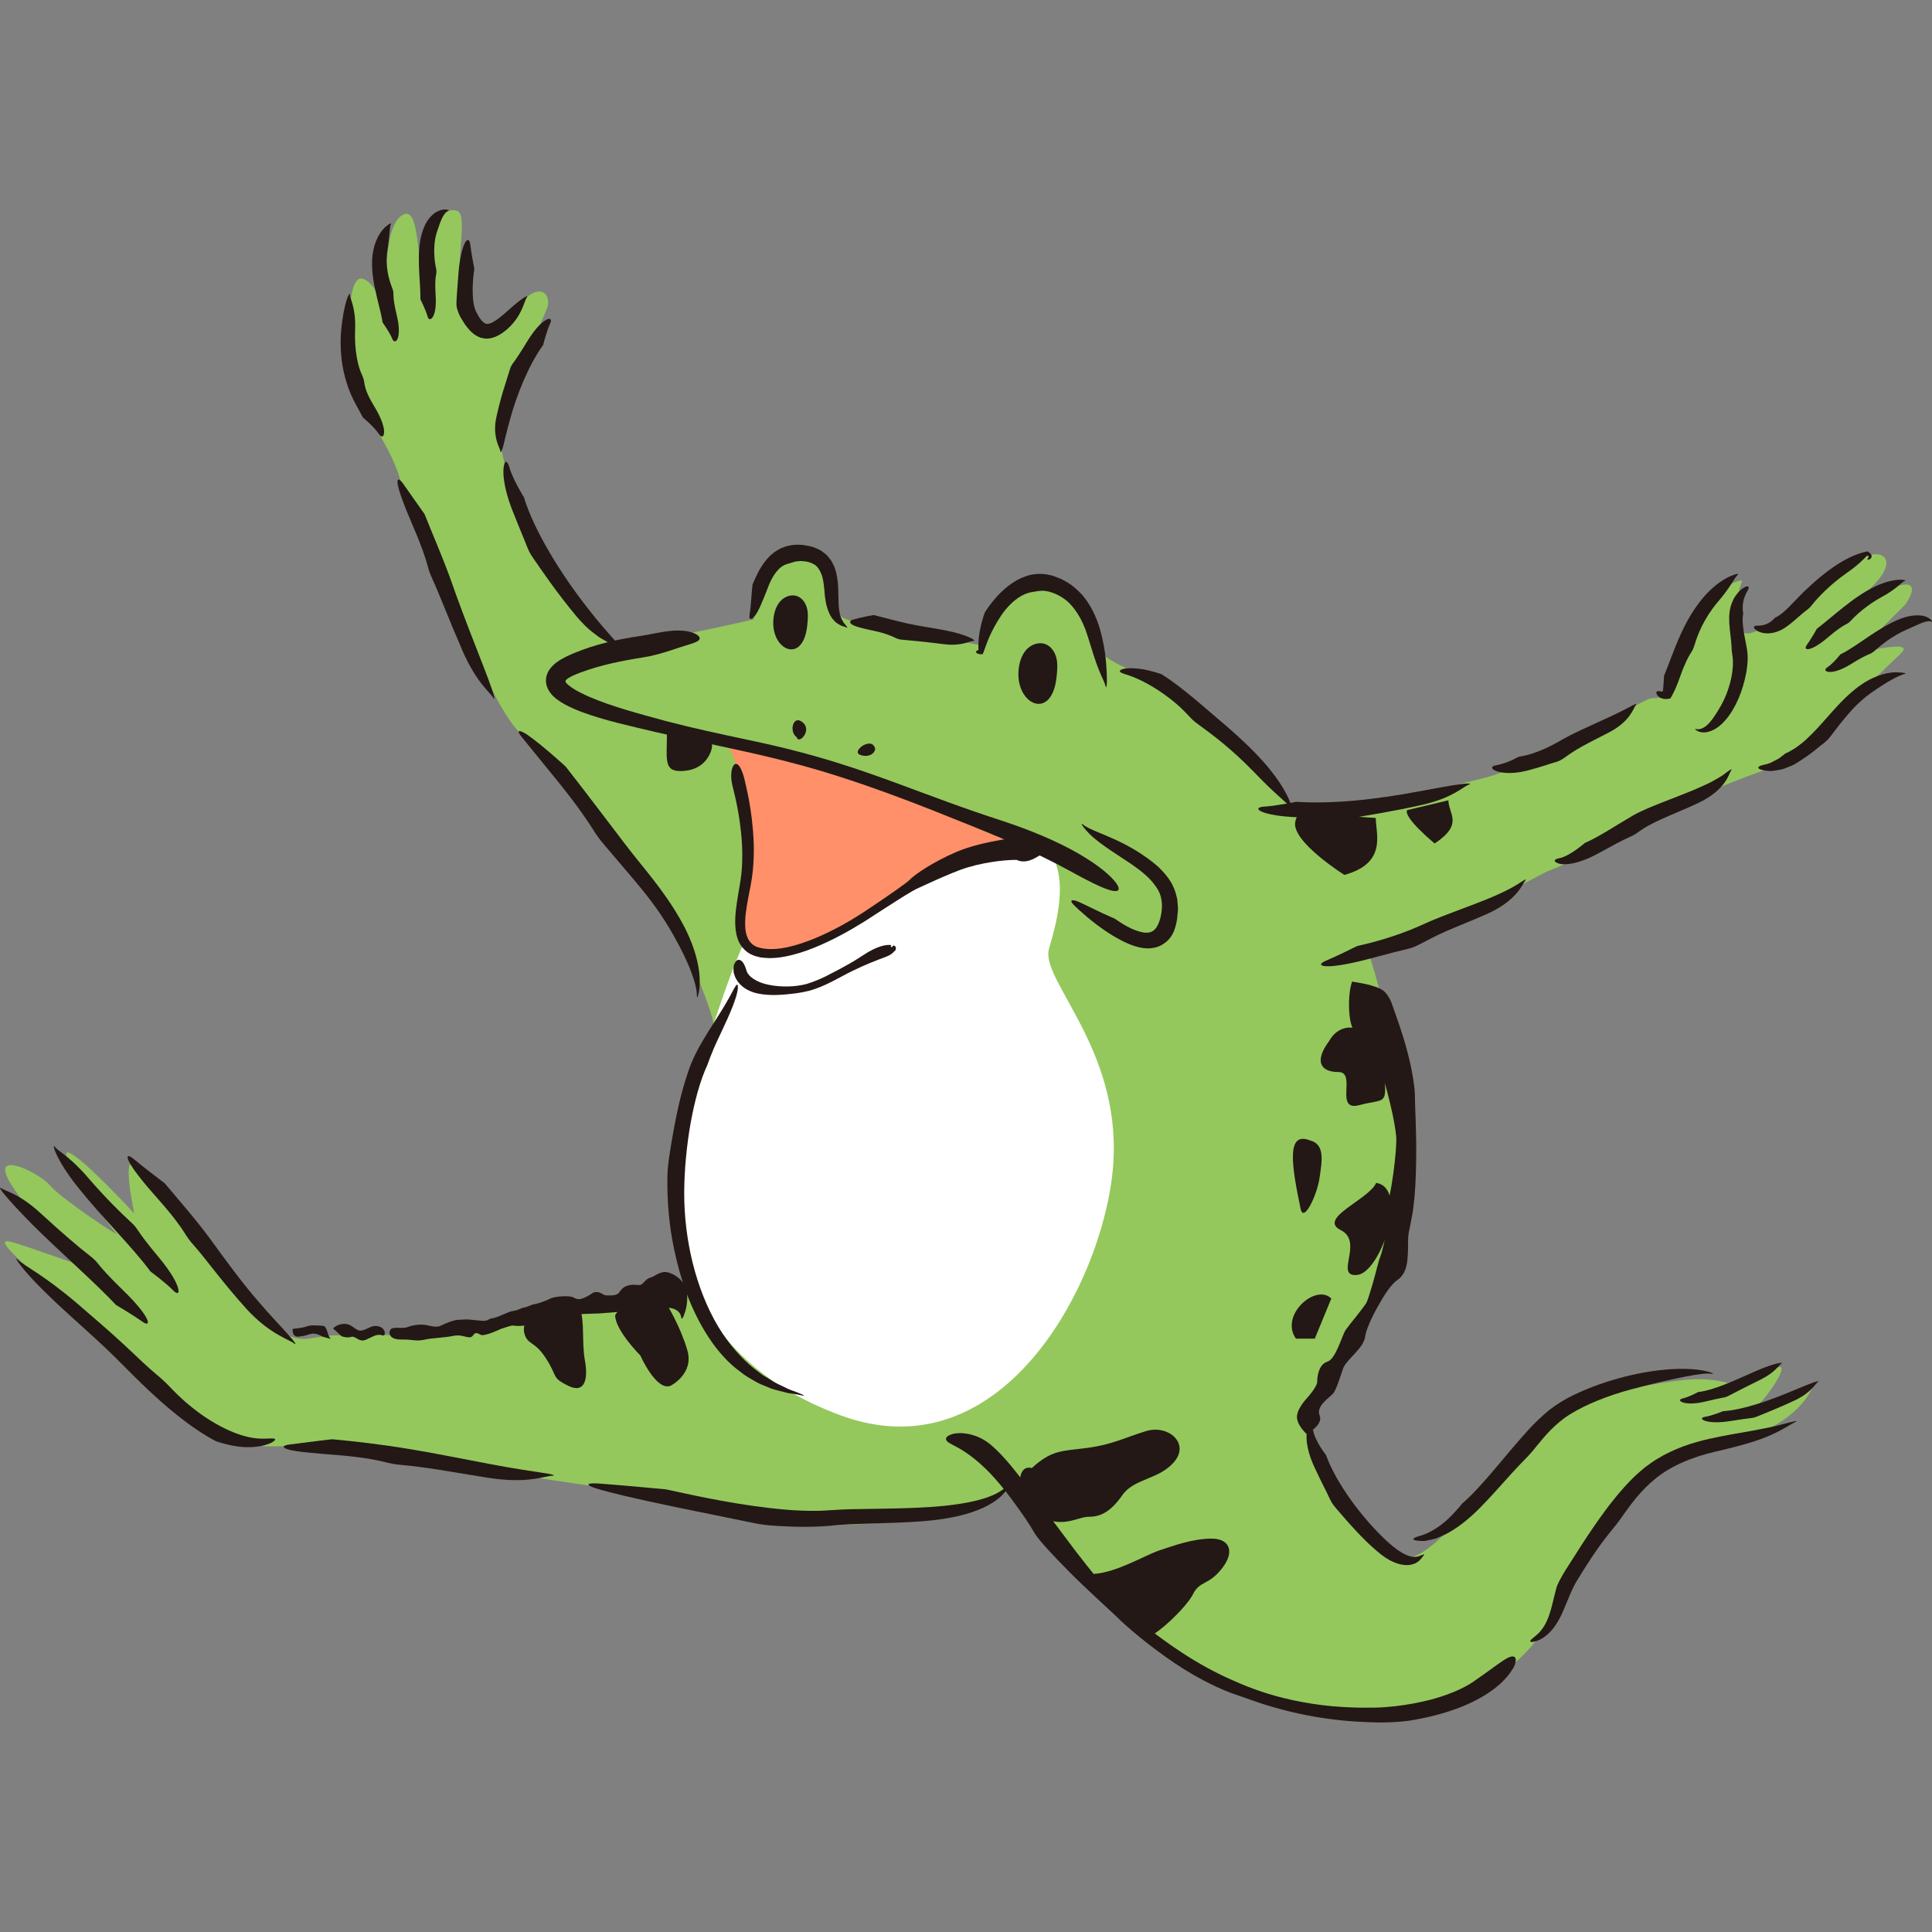 <?xml version="1.0" encoding="iso-8859-1"?>
<!-- Generator: Adobe Illustrator 22.1.0, SVG Export Plug-In . SVG Version: 6.00 Build 0)  -->
<svg version="1.1" id="_x33_" xmlns="http://www.w3.org/2000/svg" xmlns:xlink="http://www.w3.org/1999/xlink" x="0px" y="0px"
	 viewBox="0 0 512 512" style="enable-background:new 0 0 512 512;" xml:space="preserve">
<rect x="0" y="0" width="512" height="512" fill="#808080" stroke="none"/>
<g>
	<path style="fill:#94C85C;" d="M189.207,272.392c0-5.068-10.597-27.643-12.44-31.79c-1.843-4.146-33.172-40.544-38.701-46.072
		c-5.529-5.529-9.675-16.586-12.439-21.193c-2.764-4.607-16.586-36.397-19.811-46.994c-3.225-10.597-11.057-17.047-12.44-29.025
		C91.995,85.339,92.455,73.82,95.68,73.82c3.225,0,6.911,8.754,6.911,8.754s-1.843-21.193,3.686-25.34s3.686,14.743,6.911,17.968
		c0.921-17.047,4.607-20.272,7.832-19.35c3.225,0.921-0.461,11.979,1.382,22.115s6.45,14.743,13.361,5.068
		c6.911-9.675,10.597-5.068,9.214-1.382c-1.382,3.686-9.675,21.193-11.518,29.486c-1.843,8.293,0.461,10.597,1.843,18.429
		c1.382,7.832,18.429,39.161,28.104,41.465c12.9-1.382,36.397-6.911,36.397-6.911s0-14.282,8.754-17.047
		c8.754-2.764,11.979,2.764,11.979,8.293c0,5.529,0.461,8.293,5.529,9.215c5.068,0.921,34.094,6.45,34.094,6.45
		s1.843-14.282,14.282-15.665c12.44-1.382,16.586,12.9,17.047,16.586c0.461,3.686,16.586,8.754,16.586,8.754
		s28.565,28.565,33.172,31.79c0,0,1.034,2.319,9.726,1.699s36.63-6.208,44.701-8.692c8.071-2.483,36.63-18.004,40.355-19.867
		c3.725-1.863,3.725,1.862,8.071-6.208c4.346-8.071,3.104-20.488,14.9-24.834c4.967-1.862,1.242-0.621,1.242,6.829
		c0,7.45,2.483,7.45,6.829,4.967c4.346-2.483,17.384-14.279,24.834-18.004c7.45-3.725,10.554,0,5.587,5.588
		s-12.417,13.038-12.417,13.038s11.175-9.933,18.004-11.796c6.829-1.863,1.863,4.967,1.863,4.967l-13.038,13.038
		c0,0,16.345-4.225,11.796,0c0,0-11.175,10.554-16.763,16.763c-5.588,6.208-16.581,13.663-19.867,14.279
		c0,0-24.213,8.692-33.525,14.9c-9.313,6.208-23.592,11.796-23.592,11.796l-14.279,7.45l-32.904,14.279
		c0,0,11.175,34.767,11.175,59.601c0,24.834-8.692,32.284-11.796,37.871c-3.104,5.588-8.692,13.038-12.417,19.246
		c-3.725,6.208-2.483,11.796-2.483,11.796s8.692,21.729,16.142,27.938s11.796,4.346,18.004-1.242
		c6.208-5.588,27.938-30.421,35.388-34.767c7.45-4.346,23.592-6.829,29.8-7.45c6.208-0.621,10.554,0.621,10.554,0.621
		s4.967,1.862,12.417-3.104s-3.104,10.554-7.45,12.417c14.9-6.208,19.246-9.934,18.004-7.45s-5.588,9.313-18.004,13.038
		c-12.417,3.725-23.592,4.346-29.8,12.417c-6.208,8.071-20.488,34.146-24.213,39.734c-3.725,5.588-11.175,11.796-20.488,16.763
		c-9.313,4.967-39.734,8.692-67.051-4.967c-27.317-13.658-42.217-37.871-46.563-42.838s-6.208-8.071-6.208-8.071
		s-4.346,6.208-19.867,8.071c-15.521,1.862-36.63,2.483-42.217,1.242c-5.588-1.242-29.179-6.208-34.767-7.45
		c-5.588-1.242-32.904-4.967-36.009-5.587c-3.104-0.621-45.942-7.45-54.013-7.45c-8.071,0-16.763,1.862-26.696-4.967
		c-9.933-6.829-24.834-23.592-36.009-32.905C7.026,335.881-2.286,327.81,2.681,329.052c4.967,1.242,21.109,7.45,19.246,6.208
		c-1.862-1.242-16.142-15.521-19.867-22.971s8.692-1.242,11.175,1.863c2.483,3.104,19.867,14.9,17.383,12.417
		s-16.142-22.35-12.417-21.109c3.725,1.242,17.383,16.142,17.383,16.142s-3.725-17.384,0.621-12.417s31.663,40.975,38.492,44.08
		c6.829,3.104,7.45,0.621,14.9,0.621c7.45,0,26.696,0,34.146-1.242c7.45-1.242,28.559-4.967,34.146-6.829
		c5.587-1.863,24.213-4.967,24.213-4.967s-4.967-19.867-1.863-36.63C183.345,287.456,189.207,272.392,189.207,272.392z"/>
	<path style="fill:#FFFFFF;" d="M276.376,223.732c7.322,6.508,4.068,19.525,1.627,27.66c-2.441,8.135,18.711,26.033,17.084,56.134
		c-1.627,30.101-28.474,83.794-72.405,67.524c-43.931-16.271-50.439-54.507-37.423-91.93c8.135-25.22,9.762-28.474,13.017-35.796
		c3.254-7.322,8.135-24.406,8.135-24.406l2.441-10.576L276.376,223.732z"/>
	<path style="fill:#FF9069;" d="M192.729,197.857c3.487,2.713,6.2,24.025,5.425,32.162c-0.775,8.137-5.037,18.212,1.938,21.312
		c6.975,3.1,13.562,0.388,20.925-3.487c7.362-3.875,23.637-15.887,27.512-17.05c3.875-1.162,23.637-5.813,23.637-5.813
		s-44.562-18.6-50.762-21.312C215.204,200.957,191.954,195.144,192.729,197.857z"/>
	<g>
		<path style="fill:#231815;" d="M261.016,162.255c1.502-2.312,3.389-4.72,5.967-6.809c1.316-1.008,2.775-1.987,4.529-2.6
			c1.698-0.698,3.733-0.917,5.7-0.658l1.472,0.3c0.469,0.123,0.867,0.309,1.304,0.464c0.426,0.166,0.86,0.318,1.281,0.506
			l1.217,0.67c1.638,0.89,3.03,2.16,4.279,3.487c2.383,2.774,3.789,5.984,4.704,8.988c1.719,6.069,1.735,10.278,1.865,12.76
			c0.067,2.482-0.142,3.306-0.349,2.436c-0.205-0.867-0.9-2.091-1.746-4.21c-0.876-2.105-1.797-5.121-3.076-9.261
			c-1.29-4.138-3.35-7.437-5.742-9.342c-2.379-1.829-5.082-2.556-6.512-2.416c-0.391,0.058-0.702,0.058-0.978,0.09
			c-0.278,0.073-0.515,0.115-0.747,0.143c-0.465,0.011-0.892,0.164-1.546,0.287c-0.64,0.191-1.511,0.49-2.74,1.293
			c-1.199,0.833-2.797,2.163-4.461,4.56c-3.193,4.741-4.095,8.109-4.716,9.685l-0.292,0.739l-0.274,0.009
			c-1.235,0.044-1.581-0.511-1.505-0.706c0.073-0.249,0.527-0.32,1.086-0.617l-0.403,0.536l-0.011-0.244
			c-0.156-1.896,0.117-4.456,0.621-6.494c0.218-1.035,0.527-1.912,0.704-2.574C260.876,162.641,261.016,162.255,261.016,162.255z"/>
		<path style="fill:#231815;" d="M199.433,154.882c0.858-1.946,1.778-4.184,3.517-6.352c0.479-0.517,0.884-1.088,1.488-1.55
			l0.862-0.723l0.998-0.601c0.651-0.444,1.438-0.634,2.183-0.918c0.761-0.189,1.557-0.306,2.333-0.377
			c0.759,0.027,1.548-0.019,2.296,0.105c0.746,0.143,1.495,0.264,2.245,0.46c0.759,0.327,1.541,0.578,2.259,1.034
			c0.685,0.532,1.459,0.983,1.955,1.709c0.271,0.338,0.545,0.68,0.791,1.029l0.547,1.098c0.405,0.744,0.508,1.453,0.74,2.177
			c0.31,1.41,0.428,2.728,0.485,3.947c0.097,2.427,0.048,4.29,0.237,5.7c0.136,0.658,0.195,1.318,0.41,1.772
			c0.133,0.536,0.379,0.911,0.593,1.267c0.175,0.398,0.441,0.633,0.633,0.86c0.193,0.226,0.338,0.419,0.426,0.561
			c0.18,0.288,0.126,0.372-0.177,0.2c-0.294-0.175-0.725-0.274-1.307-0.464c-0.478-0.306-1.281-0.584-1.904-1.353
			c-1.431-1.415-2.346-4.276-2.545-7.752c-0.161-1.734-0.327-3.354-0.83-4.598c-0.517-1.224-1.132-2.186-2.064-2.618
			c-0.863-0.513-1.861-0.712-2.804-0.768c-0.458-0.085-0.883-0.031-1.27,0.009c-0.389,0.028-0.747,0.051-1.031,0.18
			c-0.295,0.096-0.532,0.158-0.743,0.196c-0.191,0.087-0.354,0.153-0.518,0.197c-0.161,0.048-0.327,0.069-0.504,0.106
			c-0.17,0.065-0.354,0.136-0.571,0.22c-0.232,0.066-0.488,0.18-0.775,0.397c-0.304,0.179-0.653,0.426-1.024,0.831
			c-0.766,0.757-1.707,2.026-2.593,4.188c-1.698,4.354-2.841,7.246-3.885,8.35c-0.991,1.13-1.472,0.649-1.212-0.72
			c0.241-1.394,0.366-3.315,0.494-4.918C199.282,156.166,199.433,154.882,199.433,154.882z"/>
		<path style="fill:#231815;" d="M231.548,162.993c2.797,0.695,6.009,1.587,9.208,2.296c3.181,0.678,6.574,1.141,9.637,1.741
			c6.14,1.166,8.595,2.866,7.637,2.825c-0.945-0.085-2.988,1.454-7.79,0.872c-4.787-0.6-8.659-0.994-11.008-1.182
			c-1.161-0.087-1.444-0.274-2.252-0.653c-0.801-0.355-2.135-1.012-5.264-1.696c-3.11-0.647-4.854-1.092-5.776-1.599
			c-0.909-0.499-0.874-1.116,0.117-1.392c0.975-0.26,2.33-0.616,3.467-0.842C230.664,163.154,231.548,162.993,231.548,162.993z"/>
		<path style="fill:#231815;" d="M172.259,173.881c4.15-0.918,6.996-2.091,9.123-2.699c2.105-0.665,3.572-1.042,3.957-1.707
			c0.373-0.596-0.419-1.635-3.195-2.188c-1.371-0.251-3.225-0.279-5.371,0.014c-2.156,0.272-4.562,0.86-7.208,1.261
			c-5.946,0.872-11.854,2.181-17.531,4.555c-1.376,0.589-2.926,1.254-4.5,2.395c-0.692,0.483-1.944,1.631-2.439,2.873
			c-0.563,1.253-0.543,2.707,0.011,3.957c0.271,0.633,0.653,1.21,1.116,1.737c0.444,0.509,0.773,0.755,1.169,1.102
			c0.75,0.575,1.5,1.058,2.25,1.465c1.502,0.824,3.013,1.461,4.548,2.043c6.13,2.282,12.71,3.674,19.811,5.372
			c7.157,1.677,14.98,3.209,23.648,5.153c8.68,1.921,17.274,4.136,25.531,6.837c8.265,2.659,16.207,5.638,23.69,8.576
			c7.469,2.965,14.553,5.783,20.846,8.51c6.299,2.74,11.834,5.449,16.389,7.982c4.451,2.462,7.789,4.108,9.899,4.737
			c2.093,0.647,2.982,0.233,2.174-1.235c-0.8-1.466-3.324-4.03-8.224-7.118c-4.886-3.094-12.174-6.618-22.148-9.91
			c-10.67-3.451-18.358-6.418-27.943-9.961c-9.552-3.465-21.091-7.709-39.515-11.525c-7.327-1.571-14.689-3.131-21.827-5.005
			c-7.129-1.964-14.247-3.787-20.464-6.487c-1.539-0.676-3.03-1.408-4.297-2.234c-0.594-0.412-1.229-0.86-1.576-1.261
			c-0.283-0.288-0.285-0.37-0.315-0.594c0.005-0.193,0.126-0.363,0.269-0.469l0.579-0.409l0.856-0.474
			c1.219-0.58,2.735-1.141,4.143-1.613c2.857-0.955,5.7-1.658,8.454-2.224c1.376-0.283,2.733-0.531,4.06-0.757
			c0.667-0.11,1.323-0.218,1.971-0.324C170.871,174.146,171.6,174.021,172.259,173.881z"/>
		<path style="fill:#231815;" d="M280.984,224.038c-2.883,0.929-4.421,2.059-5.726,2.822c-1.258,0.754-2.204,1.169-3.041,1.332
			c-0.812,0.143-1.516,0.11-2.001-0.039c-0.499-0.106-0.794-0.276-0.794-0.276s-1.208-0.025-3.175,0.147
			c-1.962,0.161-4.684,0.552-7.553,1.233c-1.436,0.359-2.86,0.762-4.262,1.29c-1.45,0.547-2.88,1.132-4.23,1.712
			c-2.703,1.157-5.086,2.319-6.736,3.03c-1.707,0.674-7.079,4.198-14.477,8.976c-3.748,2.331-8.113,4.79-13.03,6.812
			c-2.462,0.996-5.072,1.873-7.842,2.404c-1.38,0.281-2.811,0.421-4.27,0.43c-0.74-0.055-1.479-0.074-2.224-0.172
			c-0.745-0.223-1.518-0.288-2.236-0.669c-1.514-0.58-2.74-1.887-3.501-3.299c-0.681-1.459-0.952-2.981-1.023-4.426
			c-0.149-2.91,0.333-5.602,0.741-8.167c0.435-2.581,0.888-4.948,1.005-7.242c0.147-2.314,0.124-4.525,0.007-6.586
			c-0.543-8.254-2.291-14.012-2.519-15.217c-1.198-4.764,1.221-9.029,3.126-1.916c0.377,1.783,2.194,8.238,2.523,17.329
			c0.06,2.268,0.004,4.693-0.246,7.214c-0.237,2.585-0.837,5.132-1.304,7.686c-0.464,2.549-0.877,5.18-0.672,7.651
			c0.209,2.473,1.353,4.474,3.69,5.031c2.271,0.63,4.981,0.428,7.502-0.122c2.546-0.557,5.015-1.415,7.354-2.386
			c4.679-1.96,8.859-4.346,12.355-6.593c6.984-4.617,11.866-8.07,12.581-8.799c1.375-1.532,6.579-4.946,12.461-7.467
			c6.094-2.51,12.404-3.211,14.509-3.641c2.071-0.439,5.165-0.642,7.937-0.111c1.385,0.271,2.669,0.722,3.591,1.164
			C280.436,223.686,280.984,224.038,280.984,224.038z"/>
		<path style="fill:#231815;" d="M307.863,178.694c4.339,2.745,8.91,6.653,13.446,10.559c4.628,3.904,9.413,8.061,13.287,12.383
			c4.946,5.489,7.033,9.88,7.511,11.611l0.023,0.067l0.034,0.062l0.087,0.152l0.009,0.019c-0.012,0.002,0.025-0.027,0.055,0.26
			c0.019,0.122-0.085,0.467-0.359,0.596c-0.255,0.117-0.395,0.065-0.467,0.055c-0.168-0.053-0.081-0.03-0.112-0.039l-0.064-0.037
			c-0.175-0.138-0.129-0.138-0.182-0.196l-0.14-0.225l-0.071-0.145l0.041-0.205l0.002-0.007l0.191,0.099l0.219,0.147l0.149,0.097
			l0.049,0.027c0.037-0.005-0.08,0.014,0.136,0.007c0.175-0.092,0.108-0.232,0.108-0.232l-0.005-0.011l-0.018-0.027l-0.049-0.058
			l-0.074-0.067c-1.214-1.343-4.138-3.519-9.338-8.986c-5.857-6.071-11.332-10.14-14.574-12.477
			c-1.643-1.178-1.987-1.626-3.051-2.76c-1.084-1.076-2.768-3.074-7.523-6.285c-4.792-3.152-7.789-4.024-9.307-4.514
			c-1.53-0.46-1.518-1.076,0.334-1.405c1.813-0.214,4.302,0.042,6.246,0.534C306.415,178.155,307.863,178.694,307.863,178.694z"/>
		<path style="fill:#231815;" d="M343.554,212.487c4.555,0.302,10.062,0.188,15.703-0.345c5.647-0.524,11.419-1.41,16.63-2.392
			c5.215-0.966,8.909-1.651,11.15-1.948c2.238-0.302,3.029-0.149,2.263,0.122c-1.528,0.483-4.007,3.388-12.075,5.296
			c-8.038,1.822-14.573,2.799-18.392,3.471c-1.914,0.318-2.473,0.242-3.991,0.165c-1.516-0.117-3.993-0.172-9.736-0.248
			c-5.747-0.092-9.123-0.831-10.649-1.468c-1.528-0.647-1.215-1.245,0.418-1.36C338.146,213.582,343.554,212.487,343.554,212.487z"
			/>
		<path style="fill:#231815;" d="M402.436,200.55c3.207-0.433,6.926-1.925,10.536-3.964c3.816-2.24,8.012-4.026,11.532-5.659
			c3.57-1.613,5.921-2.795,7.361-3.579c1.419-0.785,2.056-0.98,1.666-0.511c-0.391,0.449-0.663,1.42-1.617,2.737
			c-0.934,1.313-2.57,2.963-5.333,4.426c-2.758,1.456-5.238,2.659-7.265,3.789c-2.063,1.12-3.485,2.148-4.753,3.046
			c-1.224,0.853-1.661,0.948-2.786,1.286c-1.146,0.292-2.912,1.022-7.253,2.151c-4.398,1.051-7.171,0.469-8.335-0.078
			c-1.187-0.575-0.927-1.187,0.258-1.378c1.198-0.205,2.747-0.709,3.938-1.236C401.578,201.049,402.436,200.55,402.436,200.55z"/>
		<path style="fill:#231815;" d="M440.982,179.11c1.265-3.053,2.549-6.851,4.281-10.701c1.688-3.855,3.982-7.721,6.708-10.725
			c2.74-3.004,5.279-4.43,6.814-5.089c1.564-0.646,2.172-0.605,1.721-0.249c-0.89,0.775-1.849,3.253-5.457,7.401
			c-3.57,4.293-5.206,8.569-5.944,11.068c-0.38,1.252-0.589,1.569-1.15,2.443c-0.534,0.888-1.396,2.356-2.728,6.108
			c-0.75,2.137-1.451,3.754-2.084,4.89l-0.455,0.817l-0.453,0.097c-1.116,0.242-2.211-0.111-2.659-0.538
			c-0.476-0.412-0.589-0.755-0.623-0.994c-0.058-0.51,0.463-0.568,1.148-0.414c0.601,0.126,1.148-0.239,1.304-0.536l-0.752,0.757
			C440.932,181.005,440.982,179.11,440.982,179.11z"/>
		<path style="fill:#231815;" d="M461.971,162.584c-0.292,1.467-0.127,3.273,0.212,5.256c0.193,1.021,0.389,2.07,0.591,3.136
			c0.097,0.578,0.205,1.046,0.288,1.741c0.089,0.679,0.094,1.313,0.09,1.949c-0.073,2.507-0.556,4.868-1.233,7.143
			c-0.685,2.27-1.59,4.435-2.754,6.379c-1.159,1.941-2.487,3.46-3.876,4.484c-1.376,1.033-2.878,1.481-3.968,1.424
			c-1.111-0.058-1.7-0.485-1.939-0.685c-0.242-0.214-0.175-0.288,0.14-0.205c0.625,0.188,1.766-0.044,2.848-1.028
			c1.098-0.973,2.241-2.623,3.724-5.213c2.897-5.284,3.421-10.479,3.06-12.951c-0.101-0.644-0.152-0.909-0.2-1.327
			c-0.05-0.417-0.044-0.792-0.078-1.367c-0.027-0.57-0.087-1.32-0.228-2.505c-0.115-1.191-0.417-2.798-0.398-5.249
			c0.037-2.477,0.847-4.468,1.719-5.707c0.883-1.254,1.727-1.905,2.33-2.213c1.201-0.621,1.417-0.035,0.77,0.989
			c-0.646,1.053-1.159,2.602-1.221,3.824C461.75,161.682,461.971,162.584,461.971,162.584z"/>
		<path style="fill:#231815;" d="M359.654,250.707c4.684-1.028,10.209-2.615,15.578-4.9c1.376-0.607,2.765-1.217,4.155-1.829
			c1.436-0.607,2.864-1.159,4.276-1.7c2.783-1.058,5.525-2.098,8.137-3.09c5.146-1.978,8.468-3.644,10.354-4.842
			c1.857-1.206,2.574-1.64,2.061-0.96c-0.529,0.632-1.003,1.912-2.507,3.557c-1.47,1.649-3.947,3.653-7.913,5.39
			c-3.954,1.746-7.545,3.113-10.504,4.424c-1.482,0.646-2.806,1.27-3.939,1.868c-1.206,0.628-2.27,1.18-3.172,1.65
			c-1.827,0.93-2.418,1.024-3.971,1.399c-1.557,0.354-4.086,1.008-9.86,2.553c-11.502,2.991-14.161,1.757-11.033,0.405
			C354.483,253.308,359.654,250.707,359.654,250.707z"/>
		<path style="fill:#231815;" d="M419.981,223.398c3.876-1.658,8.065-4.568,12.967-7.393c2.57-1.408,5.19-2.413,7.715-3.418
			c2.53-0.991,4.985-1.921,7.258-2.857c2.277-0.931,4.136-1.776,5.639-2.537c1.449-0.801,2.625-1.454,3.397-2.056
			c1.573-1.176,2.222-1.626,1.822-0.969c-0.414,0.612-0.683,1.827-1.918,3.442c-1.201,1.613-3.366,3.591-6.926,5.249
			c-3.55,1.654-6.777,2.929-9.43,4.138c-2.673,1.203-4.704,2.301-6.043,3.303c-1.397,1.019-1.88,1.196-3.156,1.776
			c-1.297,0.559-3.288,1.654-8.1,4.267c-4.831,2.606-8.537,3.051-10.181,2.484c-1.626-0.577-1.111-1.164,0.232-1.392
			c1.415-0.306,3.147-1.314,4.456-2.263C419.031,224.235,419.981,223.398,419.981,223.398z"/>
		<path style="fill:#231815;" d="M470.389,163.702c2.372-1.037,4.663-3.95,7.564-6.811c2.852-2.722,5.949-5.405,9.124-7.417
			c3.129-1.988,5.654-2.87,7.196-3.219l0.658-0.149l0.124,0.099c0.225,0.179,0.377,0.168,0.794,0.694
			c0.12,0.181,0.202,0.502,0.118,0.755c-0.062,0.208-0.173,0.333-0.223,0.377l-0.26,0.174c-0.225,0.09-0.306,0.075-0.396,0.106
			c-0.159,0.066-0.274,0.104-0.212-0.111c0.042-0.12,0.129-0.266,0.267-0.483c0.073-0.083,0.154-0.322-0.018-0.373
			c-0.129-0.055-0.29-0.064-0.46-0.08l0.127-0.008c-0.955,0.995-2.517,2.595-5.533,4.691c-4.378,3.082-7.392,6.302-8.944,8.219
			c-0.748,0.966-1.058,1.164-1.85,1.773c-0.4,0.31-0.914,0.727-1.696,1.419c-0.805,0.678-1.817,1.675-3.575,2.894
			c-1.764,1.238-3.694,1.665-5.072,1.59c-0.702-0.039-1.275-0.157-1.73-0.341c-0.464-0.142-0.798-0.352-1.04-0.543
			c-0.969-0.746-0.54-1.205,0.481-1.148c1.054,0.041,2.376-0.336,3.211-0.92c0.428-0.288,0.762-0.573,0.989-0.816
			C470.264,163.865,470.389,163.702,470.389,163.702z"/>
		<path style="fill:#231815;" d="M481.513,166.603c4.162-3.145,9.574-8.41,15.36-11.157c2.864-1.38,5.15-1.76,6.492-1.815
			c1.362-0.037,1.817,0.193,1.385,0.341c-0.886,0.333-2.142,2.146-6.037,4.207c-3.918,2.155-6.616,4.612-8.063,6.149
			c-1.419,1.596-1.215,0.359-6.066,4.442c-4.787,4.154-6.887,3.688-5.777,2.174C479.91,169.446,481.513,166.603,481.513,166.603z"/>
		<path style="fill:#231815;" d="M487.72,173.424c4.502-2.186,9.935-7.132,15.953-9.452c2.991-1.162,5.701-1.102,7.102-0.38
			c0.704,0.352,1.04,0.747,1.164,0.969c0.124,0.216,0.053,0.281-0.157,0.182c-0.425-0.23-1.245-0.117-2.257,0.26
			c-1.028,0.371-2.303,1.024-4.272,1.859c-3.952,1.758-6.756,4.111-8.325,5.496c-1.585,1.424-1.155,0.348-6.563,3.727
			c-2.737,1.681-4.801,2.126-5.827,1.964c-1.028-0.164-0.992-0.755-0.264-1.212C485.778,175.873,487.72,173.424,487.72,173.424z"/>
		<path style="fill:#231815;" d="M473.16,199.664c0.819-0.281,1.582-0.847,2.424-1.302c0.821-0.515,1.601-1.198,2.438-1.824
			c1.589-1.424,3.182-3.039,4.755-4.82c3.166-3.503,6.405-7.511,10.432-10.251c4.016-2.765,7.628-3.386,9.588-3.294
			c2.003,0.057,2.56,0.329,1.895,0.448c-1.341,0.382-3.968,1.553-9.17,5.234c-2.613,1.921-4.665,4.101-6.312,6.073
			c-1.652,1.965-2.965,3.69-3.931,4.987c-0.977,1.293-1.392,1.562-2.374,2.376c-1.093,0.725-2.512,2.294-6.851,4.951
			c-1.052,0.709-2.211,1.021-3.145,1.424c-0.964,0.356-1.902,0.423-2.669,0.564c-0.773,0.152-1.451,0.108-2.015,0.034
			c-0.563-0.062-1.01-0.145-1.352-0.241c-1.36-0.382-1.079-0.952,0.207-1.252c0.646-0.172,1.403-0.306,2.117-0.617
			c0.685-0.35,1.382-0.708,2.01-1.028c0.598-0.342,1.063-0.784,1.412-1.031C472.954,199.826,473.16,199.664,473.16,199.664z"/>
		<path style="fill:#231815;" d="M187.547,282.023c-2.054,4.376-3.476,9.869-4.536,15.647c-1.014,5.811-1.649,12.045-1.691,18.344
			c-0.034,12.482,3.071,25.576,8.995,35.528c2.981,4.965,6.358,8.576,9.506,11.129c0.812,0.614,1.58,1.196,2.307,1.746
			c0.782,0.474,1.518,0.922,2.209,1.343c1.353,0.923,2.705,1.382,3.787,1.955c1.083,0.587,2.063,0.844,2.809,1.153
			c0.755,0.288,1.313,0.522,1.67,0.692c0.716,0.338,0.63,0.421-0.251,0.209c-0.881-0.214-2.002-0.38-3.488-0.582
			c-0.723-0.186-1.53-0.391-2.432-0.621c-0.918-0.219-1.928-0.492-2.986-0.973c-1.06-0.465-2.312-0.855-3.504-1.622
			c-1.229-0.708-2.606-1.461-3.913-2.558c-2.756-2.015-5.569-4.965-8.155-8.879c-5.167-7.877-7.619-16.052-9.124-22.991
			c-1.511-6.963-1.836-12.956-1.891-17.292c-0.034-4.353,0.184-5.59,0.678-8.956c0.271-1.681,0.607-3.893,1.256-7.267
			c0.678-3.37,1.518-7.923,3.626-14.15c1.056-3.145,2.5-5.838,3.807-8.056c1.32-2.243,2.549-4.125,3.588-5.767
			c2.098-3.269,3.414-5.595,4.212-7.115c0.803-1.511,1.196-2.171,1.42-1.944c0.186,0.212,0.179,1.334-0.371,3.122
			c-1.081,3.579-3.299,8.031-4.948,11.597C188.438,279.287,187.547,282.023,187.547,282.023z"/>
		<path style="fill:#231815;" d="M358.327,260.122c1.765,0.311,3.329,0.57,4.516,0.877c1.16,0.327,2.082,0.623,2.86,1.005
			c0.807,0.378,1.376,0.872,1.903,1.608c0.499,0.739,1.102,1.705,1.498,3.108c0.985,2.777,2.756,7.587,3.961,12.363
			c1.242,4.769,1.967,9.473,1.905,11.817c-0.002,2.347,0.492,10,0.31,17.568c-0.094,3.801-0.211,7.504-0.646,10.745
			c-0.124,1.599-0.423,2.991-0.647,4.129c-0.226,1.134-0.368,2.017-0.495,2.542c-0.548,2.077-0.207,4.73-0.458,7.207
			c-0.111,2.522-0.812,4.78-2.508,5.97c-1.787,1.136-3.71,4.139-5.402,7.196c-1.707,3.041-3.101,6.198-3.324,7.877
			c-0.446,3.37-5.077,6.108-5.914,8.652c-0.861,2.556-1.636,5.086-2.432,6.289c-0.777,1.183-4.822,3.375-3.733,6.053
			c0.518,1.318-0.366,2.491-1.332,3.384c-0.991,0.886-2.149,1.488-2.149,1.488s-2.876-2.577-2.501-4.914
			c0.159-1.173,0.853-2.28,1.435-3.12c0.593-0.833,1.123-1.376,1.123-1.376s2.777-3.051,2.77-4.38
			c-0.016-1.33,0.393-4.666,2.694-5.351c2.278-0.688,3.824-6.86,4.85-8.397c0.534-0.761,1.739-2.293,2.921-3.743
			c1.153-1.463,2.225-2.882,2.522-3.354c0.297-0.471,1.083-2.938,1.843-5.59c0.778-2.659,1.378-5.531,1.932-6.853
			c0.501-1.343,1.267-4.414,1.548-7.322c0.248-1.435,0.191-2.862,0.274-3.977c0.081-1.118,0.085-1.96,0.088-2.307
			c0.026-0.345,0.251-1.38,0.584-2.813c0.31-1.445,0.621-3.393,0.897-5.369c0.57-3.971,0.918-8.24,0.789-9.892
			c-0.118-1.654-0.761-5.397-1.659-9.008c-0.839-3.626-1.939-7.09-2.245-8.495c-0.308-1.41-1.267-2.841-2.194-4.182
			c-1.012-1.302-1.905-2.57-2.346-3.66c-0.425-1.106-1.33-1.502-2.158-2.252c-0.883-0.72-1.475-1.905-1.758-4.575
			c-0.29-2.678-0.11-4.847,0.078-6.395C357.945,261.093,358.327,260.122,358.327,260.122z"/>
		<path style="fill:#231815;" d="M143.951,91.424c-3.635,4.942-6.968,12.967-8.748,19.593c-0.936,3.318-1.452,5.688-1.833,7.156
			c-0.364,1.465-0.74,1.996-0.775,1.446c-0.011-0.544-0.557-1.315-0.943-2.725c-0.377-1.395-0.731-3.483-0.124-6.283
			c1.189-5.578,2.749-9.831,3.495-12.405c0.375-1.292,0.663-1.572,1.27-2.424c0.61-0.849,1.569-2.251,3.605-5.596
			c2.071-3.328,3.848-4.928,4.914-5.467c1.07-0.54,1.458-0.026,0.996,0.985c-0.467,1.01-0.948,2.444-1.293,3.621
			C144.168,90.502,143.951,91.424,143.951,91.424z"/>
		<path style="fill:#231815;" d="M138.828,131.732c2.714,8.97,9.897,20.446,16.607,29.045c3.34,4.345,5.91,7.134,7.432,8.866
			c1.58,1.636,1.978,2.406,1.279,1.926c-0.662-0.513-2.033-0.743-3.906-1.857c-0.476-0.265-1.003-0.564-1.567-0.918
			c-0.532-0.384-1.107-0.816-1.725-1.307c-1.267-0.957-2.535-2.287-3.973-3.899c-5.521-6.621-9.358-12.33-11.658-15.663
			c-1.159-1.665-1.307-2.246-1.912-3.712c-0.55-1.497-1.613-3.851-3.825-9.483c-2.139-5.684-2.386-9.442-2.064-11.16
			c0.269-1.716,0.934-1.474,1.422,0.122c0.444,1.611,1.419,3.657,2.273,5.257c0.446,0.792,0.842,1.493,1.125,1.995
			C138.621,131.441,138.828,131.732,138.828,131.732z"/>
		<path style="fill:#231815;" d="M112.52,136.259c1.909,4.842,4.408,10.509,6.678,16.668c2.114,6.085,4.431,12.19,6.616,17.745
			c2.172,5.546,3.687,9.446,4.493,11.827c0.821,2.369,0.872,3.232,0.41,2.452c-0.876-1.553-4.307-3.851-8.047-12.259
			c-3.639-8.372-6.262-15.275-7.997-19.073c-0.89-1.885-1.014-2.477-1.458-4.068c-0.46-1.582-1.214-4.193-3.711-9.983
			c-2.514-5.78-3.743-9.307-4.076-11.076c-0.347-1.764,0.317-1.846,1.394-0.329C108.95,131.187,112.52,136.259,112.52,136.259z"/>
		<path style="fill:#231815;" d="M149.91,203.15c4.348,5.56,9.471,12.28,14.736,19.218c1.318,1.721,2.648,3.471,3.989,5.132
			c1.385,1.707,2.784,3.421,4.141,5.167c2.724,3.478,5.273,7.083,7.377,10.752c4.268,7.339,5.422,13.575,5.263,17.111
			c0.012,1.778-0.35,2.921-0.471,3.448c-0.161,0.529-0.264,0.467-0.262-0.152c-0.004-1.242-0.338-3.133-1.415-5.981
			c-1.037-2.86-2.809-6.641-5.852-11.834c-3.09-5.187-6.544-9.471-9.568-13.057c-3.075-3.614-5.615-6.602-7.488-8.804
			c-1.88-2.188-2.284-2.906-3.506-4.803c-1.242-1.877-3.214-5.017-8.553-11.696c-5.342-6.566-8.523-10.472-10.003-12.293
			c-1.495-1.774-0.931-2.149,1.263-0.771C143.733,197.451,149.91,203.15,149.91,203.15z"/>
		<path style="fill:#231815;" d="M96.174,110.635c-0.738-1.421-1.672-2.997-2.57-4.795c-0.44-0.907-0.867-1.868-1.24-2.89
			c-0.338-0.985-0.669-1.993-0.939-3.03c-1.127-4.154-1.341-8.633-1.01-12.447c0.738-7.572,2.314-10.452,2.316-9.369
			c0.014,1.105,1.606,3.464,1.378,9.099c-0.242,5.617,0.741,9.886,1.815,12.139c0.494,1.136,0.538,1.499,0.679,2.448
			c0.177,0.923,0.483,2.428,2.498,5.765c2.072,3.342,2.806,5.904,2.675,7.146c-0.103,1.253-0.766,1.248-1.362,0.318
			c-0.619-0.938-1.663-2.039-2.574-2.889C96.931,111.28,96.174,110.635,96.174,110.635z"/>
		<path style="fill:#231815;" d="M101.391,85.458c-0.382-2.536-1.295-5.548-1.994-8.84c-0.686-3.273-1.162-6.93-0.464-10.285
			c0.69-3.357,2.241-5.371,3.296-6.275c1.07-0.929,1.589-1.004,1.36-0.611c-0.412,0.872-0.274,3.052-0.955,7.119
			c-0.596,4.233,0.513,7.733,1.263,9.649c0.828,1.956-0.244,1.19,1.263,7.409c0.761,3.13,0.617,5.192,0.195,6.153
			c-0.407,0.964-1.044,0.883-1.394,0.031C103.289,88.088,101.391,85.458,101.391,85.458z"/>
		<path style="fill:#231815;" d="M111.416,79.331c0.039-2.497-0.276-5.517-0.387-8.726c-0.096-3.199-0.027-6.65,1.116-9.814
			c0.568-1.57,1.426-2.88,2.385-3.764c0.948-0.902,1.981-1.316,2.717-1.448c1.511-0.211,1.921,0.221,1.498,0.32
			c-0.428,0.14-0.985,0.748-1.479,1.684c-0.49,0.963-0.908,2.148-1.516,4.023c-0.598,1.901-0.708,3.816-0.669,5.424
			c0.041,1.619,0.244,2.967,0.453,3.955c0.464,1.989-0.463,1.113-0.092,7.197c0.212,3.049-0.195,4.965-0.748,5.836
			c-0.552,0.869-1.167,0.695-1.383-0.153C112.856,82.153,111.416,79.331,111.416,79.331z"/>
		<path style="fill:#231815;" d="M125.709,71.203c-0.25,1.67-0.426,3.507-0.448,5.399c-0.009,1.856,0.108,3.904,0.655,5.394
			c0.104,0.333,0.327,0.74,0.555,1.15c0.223,0.392,0.41,0.856,0.678,1.142c0.251,0.291,0.467,0.74,0.727,0.886l0.352,0.332
			l0.317,0.167c0.195,0.182,0.37,0.078,0.54,0.184c0.219-0.075,0.41,0.011,0.72-0.142c0.563-0.128,1.281-0.606,1.964-1.059
			c1.387-1.006,2.593-2.156,3.633-3.05c1.038-0.907,1.909-1.643,2.604-2.147c1.392-1.019,2.027-1.153,1.65-0.681
			c-0.38,0.472-0.61,1.433-1.228,2.869c-0.644,1.418-1.576,3.408-4.005,5.585c-1.251,1.038-2.62,2.032-4.399,2.4
			c-0.458,0.041-0.902,0.165-1.362,0.096c-0.455-0.067-0.923-0.123-1.346-0.249c-0.8-0.343-1.569-0.731-2.077-1.243
			c-0.619-0.468-1.008-0.978-1.397-1.464c-0.426-0.483-0.736-0.956-0.998-1.404c-0.283-0.455-0.548-0.882-0.796-1.281
			c-0.216-0.466-0.467-0.93-0.602-1.322c-0.603-1.611-0.493-2.076-0.455-3.3c0.083-1.208,0.186-3.151,0.536-7.41
			c0.379-4.254,1.121-6.611,1.696-7.717c0.587-1.106,1.198-0.951,1.374,0.299c0.154,1.23,0.419,2.882,0.656,4.216
			C125.511,70.179,125.709,71.203,125.709,71.203z"/>
		<path style="fill:#231815;" d="M274.104,406.187c-1.458-2.553-3.168-4.958-4.927-7.403c-1.73-2.408-3.487-4.677-5.298-6.719
			c-3.616-4.127-7.382-7.094-10.679-8.778c-0.419-0.202-0.778-0.4-1.083-0.594c-0.313-0.149-0.571-0.296-0.777-0.446
			c-0.414-0.299-0.623-0.598-0.644-0.879c-0.044-0.563,0.685-1.067,2.024-1.419c0.651-0.12,1.449-0.179,2.323-0.152
			c0.831,0.101,1.81,0.189,2.689,0.497c1.847,0.504,3.511,1.497,4.674,2.448c2.319,1.923,5.043,4.967,7.607,8.309
			c2.477,3.292,5.116,6.803,7.426,9.876c1.152,1.532,3.986,5.307,7.654,10.191c3.68,4.81,8.288,10.571,13.536,15.526
			c5.203,4.893,11.258,9.215,16.128,12.3c4.919,3.105,8.884,4.976,10.327,5.634c1.451,0.639,5.33,2.537,10.823,4.237
			c5.482,1.705,12.588,3.149,20.009,3.561c1.856,0.076,3.72,0.202,5.585,0.172c1.879,0.018,3.702,0.012,5.478-0.129
			c3.582-0.253,7.048-0.798,10.166-1.509c6.278-1.374,11.042-3.655,13.301-5.238c4.555-3.138,7.09-5.202,8.942-6.232
			c1.84-1.008,3.051-0.462,1.794,2.362c-0.393,0.621-0.936,1.505-1.705,2.455c-0.814,0.907-1.787,1.958-3.002,2.892
			c-2.386,1.93-5.491,3.658-8.643,4.958c-6.321,2.63-12.744,3.623-14.398,3.895c-0.833,0.119-3.697,0.469-7.676,0.476
			c-3.962-0.055-8.93-0.288-14.014-1.019c-5.079-0.688-10.207-1.838-14.461-3.094c-4.27-1.215-7.644-2.593-9.485-3.165
			c-3.679-1.157-10.485-4.325-16.734-8.611c-6.268-4.246-12.201-9.181-15.311-12.303c-3.191-3.013-8.155-7.453-12.464-11.817
			C278.976,412.119,275.206,408.078,274.104,406.187z"/>
		<path style="fill:#231815;" d="M351.41,385.62c2.687,7.49,9.823,17.109,16.572,23.205c1.693,1.509,3.216,2.567,4.475,3.156
			c1.263,0.598,2.22,0.683,3.025,0.578c0.778-0.172,1.343-0.476,1.661-0.578c0.326-0.101,0.391-0.025,0.14,0.23
			c-0.258,0.242-0.444,0.679-0.899,1.099c-0.203,0.248-0.462,0.492-0.821,0.69c-0.34,0.257-0.762,0.43-1.272,0.568
			c-2.059,0.624-5.19-0.182-8.212-2.554c-3.027-2.395-5.369-4.854-7.334-6.977c-1.956-2.13-3.497-3.959-4.659-5.303
			c-1.166-1.343-1.336-1.841-1.946-3.09c-0.557-1.286-1.675-3.239-3.909-8.059c-2.206-4.851-2.282-8.426-1.659-9.961
			c0.688-1.53,1.222-0.992,1.389,0.304c0.228,1.375,1.07,3.106,1.886,4.423C350.671,384.67,351.41,385.62,351.41,385.62z"/>
		<path style="fill:#231815;" d="M180.524,349.004c-0.267-1.511-1.703-2.312-3.4-2.438c-1.695-0.152-3.545,0.223-4.812,0.212
			c-2.54,0.002-5.986,1.168-7.992,0.923c-0.982-0.087-4.086,0.391-7.29,0.433c-2.99,0.034-5.96,0.387-6.98,0.439
			c-2.043,0.064-7.187,1.141-8.24,1.808c-1.053,0.625-0.37,0.531-2.65,0.869c-2.294,0.348-2.85-0.049-3.542,0.057
			c-0.688,0.11-2.943,0.895-2.943,0.895s-1.088,0.525-2.301,0.987c-1.221,0.44-2.567,0.821-3.009,0.545
			c-2.064-1.263-1.619,0.605-2.836,0.663c-1.208,0.073-2.24-0.844-4.592-0.343c-2.301,0.481-5.317,0.492-7.4,0.969
			c-2.086,0.476-3.276,0.005-4.927-0.018c-1.134-0.019,0.61,0.011-1.656-0.028c-3.322-0.088-3.053-2.471-2.126-2.906
			c0.925-0.433,3.021,0.083,4.173-0.379c1.152-0.458,3.45-0.925,5.325-0.462c1.877,0.471,2.806,0.467,3.718-0.011
			c0.908-0.478,3.213-1.422,4.338-1.452c1.141-0.007,2.011-0.164,2.742-0.092c3.241,0.299,4.474,0.605,5.325,0.048
			c0.849-0.563,0.462-0.049,2.45-0.766c1.981-0.743,2.806-1.348,4.176-1.553c1.38-0.207,1.976-0.782,2.903-0.918
			c0.922-0.14,1.764-0.743,2.701-0.87c0.929-0.134,2.968-0.872,4.106-1.451c1.116-0.64,5.024-0.862,6.013-0.403
			c1.001,0.476,1.475,0.899,3.384-0.004c0.959-0.449,1.39-0.794,1.757-1.021c0.315-0.232,0.57-0.345,1.191-0.331
			c1.231,0.032,1.73,0.913,2.595,0.899c0.849-0.053,2.684,0.232,3.393-0.828c0.706-1.072,1.451-1.656,2.774-1.903
			c1.334-0.248,2.119,0.078,2.82-0.055c0.681-0.133,1.569-1.746,2.581-1.916c0.994-0.152,2.629-1.865,4.557-1.442
			c1.852,0.375,4.458,2.105,5.082,4.813c0.364,1.337,0.205,3.736-0.281,5.379C181.157,349,180.66,350.1,180.524,349.004z"/>
		<path style="fill:#231815;" d="M99.659,351.397c-1.406-0.078-2.109,0.821-3.748,1.189c-1.642,0.363-2.27-1.578-4.354-1.732
			c-2.082-0.152-3.297,1.18-3.297,1.18l2.245,2.07c0,0,1.375,0.575,2.553,0.186c1.18-0.393,2.045,1.569,3.943,0.745
			c1.898-0.83,3.083-1.711,4.244-1.178C102.413,354.379,102.431,351.553,99.659,351.397z"/>
		<path style="fill:#231815;" d="M87.683,354.843c-1.123-1.033-0.794-3.386-2.185-3.494c-1.39-0.106-3.242-0.246-4.189,0.156
			c-0.946,0.403-3.745,0.665-3.745,0.665s-0.331,2.349,1.774,2.034c2.105-0.311,1.642-0.347,3.05-0.713
			c1.412-0.371,2.995,0.701,2.995,0.701L87.683,354.843z"/>
		<path style="fill:#231815;" d="M88.06,381.418c5.905,0.55,13,1.352,20.258,2.563c7.263,1.182,14.661,2.726,21.304,3.962
			c6.643,1.275,11.284,1.918,14.081,2.358c2.79,0.377,3.694,0.759,2.662,0.791c-1.026-0.016-2.546,0.589-5.155,0.87
			c-2.606,0.396-6.315,0.478-11.472-0.271c-5.107-0.835-9.705-1.585-13.621-2.225c-3.902-0.614-7.127-1.008-9.512-1.221
			c-2.386-0.211-3.037-0.395-4.859-0.851c-1.826-0.402-4.817-1.148-11.918-1.748c-7.094-0.563-11.332-0.927-13.308-1.482
			c-1.976-0.55-1.663-1.166,0.407-1.383c2.073-0.262,4.847-0.61,7.102-0.895C86.3,381.579,88.06,381.418,88.06,381.418z"/>
		<path style="fill:#231815;" d="M176.53,394.703c9.156,2.018,20.226,4.376,31.702,5.371c2.866,0.253,5.744,0.338,8.601,0.317
			c1.445-0.058,2.779-0.133,4.299-0.234c1.543-0.111,3.041-0.163,4.527-0.203c5.926-0.131,11.661-0.131,17.093-0.379
			c10.847-0.416,18.242-1.932,21.895-4.118c1.815-1.068,2.799-2.096,3.239-2.613c0.486-0.497,0.55-0.409,0.133,0.29
			c-0.803,1.339-2.209,3.616-5.992,5.691c-3.732,2.075-9.59,3.763-17.93,4.35c-8.33,0.596-15.854,0.502-22.059,0.971
			c-6.372,0.709-11.861,0.472-15.746,0.263c-3.931-0.226-5.033-0.485-8.04-1.1c-2.99-0.61-7.877-1.608-19.285-3.938
			c-11.348-2.349-17.975-3.986-21.033-4.939c-3.051-0.971-2.461-1.512,0.872-1.277C165.451,393.642,176.53,394.703,176.53,394.703z"
			/>
		<path style="fill:#231815;" d="M57.237,381.947c-6.584-3.473-13.235-9.029-19.604-15.165c-3.202-3.071-6.243-6.317-9.358-9.246
			c-3.128-2.974-6.338-5.816-9.365-8.576c-6.08-5.494-10.168-9.639-12.377-12.284c-2.215-2.643-2.652-3.667-1.76-2.813
			c1.801,1.735,6.529,3.763,15.926,11.771c4.681,4.039,8.916,7.676,12.416,10.953c3.49,3.296,6.28,5.944,8.479,7.771
			c2.183,1.831,2.705,2.445,4.251,4.047c0.775,0.798,1.813,1.831,3.501,3.297c1.702,1.436,4.037,3.384,7.619,5.468
			c3.591,2.056,6.611,3.195,8.986,3.68c2.381,0.525,4.111,0.412,5.252,0.377c1.129-0.083,1.709-0.02,1.704,0.258
			c-0.016,0.234-0.593,0.8-1.833,1.199c-2.441,0.941-6.089,1.044-8.912,0.511c-1.426-0.228-2.652-0.564-3.529-0.814
			C57.752,382.135,57.237,381.947,57.237,381.947z"/>
		<path style="fill:#231815;" d="M30.758,345.839c-5.91-6.276-15.093-14.237-22.195-21.336c-7.044-7.118-9.476-10.41-8.265-9.614
			c1.214,0.819,4.732,1.394,10.382,6.559c5.608,5.158,10.225,9.116,13.06,11.284c2.832,2.176,1.169,1.711,8.776,9.11
			c7.608,7.366,7.723,10.195,5.225,8.422C35.247,348.485,30.758,345.839,30.758,345.839z"/>
		<path style="fill:#231815;" d="M39.893,336.976c-4.861-6.588-13.202-14.714-19.243-22.339c-6.099-7.622-6.975-11.964-6.107-10.731
			c0.865,1.215,3.869,2.486,8.585,7.96c4.732,5.487,8.891,9.574,11.42,11.875c2.521,2.319,1.003,1.688,7.575,9.512
			c3.266,3.94,4.723,6.706,5.093,8.173c0.382,1.458-0.269,1.612-1.293,0.577C43.892,339.909,39.893,336.976,39.893,336.976z"/>
		<path style="fill:#231815;" d="M43.625,313.555c3.495,4.194,7.893,9.119,12.002,14.668c4.01,5.514,8.047,11.074,12.071,15.788
			c4.005,4.718,7.083,7.844,8.827,9.832c1.767,1.955,2.176,2.761,1.412,2.185c-0.761-0.577-2.151-1.104-4.265-2.324
			c-2.105-1.219-4.96-3.165-8.273-6.738c-6.511-7.21-10.989-13.542-13.932-16.814c-1.459-1.645-1.765-2.194-2.699-3.651
			c-0.953-1.442-2.519-3.814-6.917-8.788c-4.422-4.951-6.816-8.153-7.663-9.871c-0.854-1.712-0.195-1.909,1.274-0.665
			C38.407,309.639,43.625,313.555,43.625,313.555z"/>
		<path style="fill:#231815;" d="M387.435,398.507c5.609-4.844,10.989-12.323,17.571-19.542c1.654-1.808,3.476-3.554,5.443-5.211
			c2.103-1.613,4.313-2.974,6.566-4.053c4.509-2.167,9.108-3.733,13.572-4.872c8.94-2.241,15.521-2.303,19.326-1.841
			c1.911,0.235,3.126,0.6,3.688,0.819c0.564,0.214,0.49,0.31-0.186,0.244c-1.359-0.158-3.427,0.122-6.72,0.748
			c-3.294,0.672-7.847,1.636-14.269,3.356c-6.411,1.719-12.031,3.989-16.25,6.582c-4.122,2.554-6.766,5.836-8.726,8.21
			c-1.93,2.416-2.577,3.027-4.295,4.798c-0.854,0.883-1.978,2.068-3.653,3.936c-1.711,1.852-3.892,4.445-7.283,7.893
			c-3.384,3.449-6.632,5.799-9.404,7.159c-0.709,0.308-1.367,0.594-1.976,0.858c-0.616,0.241-1.242,0.338-1.776,0.476
			c-0.541,0.111-1.031,0.212-1.468,0.302c-0.456,0.014-0.861,0.004-1.21-0.011c-2.768-0.133-2.185-0.842,0.292-1.444
			c2.5-0.768,5.402-2.71,7.401-4.697c1.01-0.984,1.834-1.939,2.443-2.577C387.09,398.935,387.435,398.507,387.435,398.507z"/>
		<path style="fill:#231815;" d="M412.609,420.297c0.824-1.896,2.073-3.908,3.19-5.636c1.16-1.815,2.363-3.701,3.6-5.636
			c2.521-3.856,5.25-7.897,8.401-11.804c1.578-1.951,3.258-3.87,5.104-5.684c0.918-0.907,1.965-1.751,2.952-2.618
			c1.084-0.748,2.105-1.601,3.248-2.245c4.479-2.772,9.4-4.376,13.975-5.394c4.592-1.033,8.438-1.58,11.567-2.171
			c3.122-0.594,5.59-1.081,7.387-1.576c3.6-0.966,4.815-1.199,3.573-0.591c-1.245,0.573-2.936,1.856-6.152,3.28
			c-3.184,1.49-7.946,2.883-14.594,4.412c-6.658,1.507-12.202,3.991-16.103,7.175c-3.885,3.135-6.43,6.71-8.258,9.23
			c-1.79,2.599-2.388,3.276-3.969,5.206c-1.523,1.93-4.159,5.226-9.036,13.338c-2.07,3.922-3.12,7.824-4.891,10.536
			c-1.693,2.775-3.784,4.182-5.114,4.659c-1.359,0.492-1.983,0.407-1.96,0.138c-0.011-0.327,0.679-0.745,1.665-1.606
			c1.003-0.84,1.933-2.048,2.593-3.439c0.672-1.383,1.123-2.921,1.493-4.341c0.361-1.463,0.681-2.758,0.909-3.686
			C412.45,420.88,412.609,420.297,412.609,420.297z"/>
		<path style="fill:#231815;" d="M456.621,373.98c5.204-0.32,12.227-2.806,17.807-5.139c2.814-1.148,4.776-1.994,6.013-2.423
			c1.217-0.451,1.72-0.449,1.332-0.182c-0.759,0.493-1.624,2.682-5.963,4.805c-4.332,2.025-7.895,3.419-9.988,4.284
			c-1.047,0.43-1.382,0.43-2.259,0.545c-0.888,0.076-2.307,0.32-5.631,0.817c-3.336,0.471-5.385,0.142-6.294-0.237
			c-0.914-0.375-0.741-0.808,0.182-0.971C453.694,375.2,456.621,373.98,456.621,373.98z"/>
		<path style="fill:#231815;" d="M449.995,368.919c4.534-0.548,10.435-3.439,15.397-5.608c4.983-2.185,7.433-2.386,6.724-1.951
			c-0.725,0.393-1.589,2.252-5.332,4.139c-3.743,1.857-6.745,3.382-8.518,4.318c-0.883,0.472-1.184,0.487-1.951,0.639
			c-0.784,0.12-2.017,0.43-4.928,1.091c-2.931,0.635-4.787,0.382-5.606,0.037c-0.826-0.34-0.685-0.78,0.118-0.977
			c0.807-0.175,1.85-0.603,2.669-0.966C449.372,369.235,449.995,368.919,449.995,368.919z"/>
		<path style="fill:#231815;" d="M295.343,243.407c2.174,1.516,4.785,3.128,7.355,3.649c1.288,0.253,2.324,0.113,3.032-0.485
			c0.773-0.536,1.374-1.815,1.767-3.227c0.731-2.917,0.632-5.831-1.035-8.19c-1.559-2.413-4.102-4.405-6.676-6.174
			c-2.595-1.769-4.967-3.242-6.869-4.592c-1.91-1.352-3.382-2.544-4.373-3.568c-1.974-2.059-2.224-2.96-1.493-2.294
			c0.752,0.658,2.144,1.298,4.419,2.224c2.255,0.977,5.454,2.165,9.743,4.76c2.125,1.344,4.113,2.742,5.852,4.314
			c1.673,1.645,3.154,3.42,3.989,5.443c0.465,0.971,0.656,2.024,0.923,2.977c0.074,0.978,0.207,1.934,0.198,2.813
			c-0.081,0.872-0.159,1.693-0.23,2.457c-0.124,0.762-0.26,1.442-0.453,2.1c-0.193,0.655-0.375,1.192-0.628,1.661
			c-0.21,0.469-0.465,0.861-0.75,1.222c-0.529,0.72-1.214,1.334-2.335,1.986c-1.143,0.628-2.958,1.097-5.169,0.713
			c-2.206-0.364-4.723-1.438-7.773-3.28c-3.05-1.852-5.183-3.6-6.803-4.944c-1.61-1.362-2.675-2.349-3.333-3.013
			c-0.649-0.669-0.911-1.045-0.736-1.259c0.166-0.195,0.821-0.17,1.757,0.244c1.864,0.817,4.238,2.036,6.184,2.944
			C293.848,242.805,295.343,243.407,295.343,243.407z"/>
		<path style="fill:#231815;" d="M273.438,389.051c5.344-4.897,8.015-4.453,14.693-5.342c6.678-0.89,9.795-2.671,15.583-4.453
			c5.786-1.78,11.574,3.117,7.568,8.013c-4.007,4.898-10.685,4.453-13.802,8.905c-3.117,4.453-5.788,5.788-8.903,5.788
			c-3.117,0-6.68,3.117-12.912,0C269.431,398.846,268.541,387.716,273.438,389.051z"/>
		<path style="fill:#231815;" d="M289.912,417.1c6.232-0.446,13.356-4.896,17.362-6.234c4.007-1.336,8.905-3.115,13.802-3.115
			c4.898,0,6.234,3.561,2.671,8.013c-3.561,4.453-5.788,3.117-7.568,6.678c-1.781,3.563-9.795,11.13-12.466,11.576
			C303.714,434.019,290.356,422.442,289.912,417.1z"/>
		<path style="fill:#231815;" d="M163.025,348.537c0,4.007,6.678,10.686,6.678,10.686s4.203,9.538,8.013,8.013
			c0,0,6.234-3.117,4.452-9.349c-1.781-6.234-5.342-12.022-5.342-12.022S167.032,341.859,163.025,348.537z"/>
		<path style="fill:#231815;" d="M153.676,346.757c1.336,3.561,0.444,8.903,1.336,13.802c0.89,4.896,0,8.903-4.452,6.678
			s-2.671-2.225-5.788-7.124c-3.117-4.897-4.896-3.561-5.788-6.678c-0.89-3.117,2.227-5.788,2.227-5.788L153.676,346.757z"/>
		<path style="fill:#231815;" d="M364.593,216.771c0,4.162,3.121,11.969-8.327,15.089c0,0-14.049-8.845-13.009-14.049
			c1.04-5.203,6.244-2.08,6.244-2.08L364.593,216.771z"/>
		<path style="fill:#231815;" d="M383.844,212.089c0,3.642,4.164,6.243-3.642,11.447c0,0-8.454-6.973-7.285-8.847L383.844,212.089z"
			/>
		<path style="fill:#231815;" d="M176.744,194.396c0,7.285-1.04,10.407,4.684,9.887c5.723-0.52,7.285-5.203,7.285-6.765
			C188.713,195.958,176.224,192.315,176.744,194.396z"/>
		<path style="fill:#231815;" d="M352.183,275.97c-3.752,5.003-2.501,8.128,2.501,8.128s-1.251,10.63,5.627,8.753
			c6.878-1.875,7.504,0.626,6.253-10.004C365.314,272.218,355.935,269.092,352.183,275.97z"/>
		<path style="fill:#231815;" d="M347.181,302.23c4.07,1.017,3.128,5.629,2.501,10.005c-0.625,4.376-4.187,11.997-5.001,8.128
			C342.18,308.484,340.929,299.731,347.181,302.23z"/>
		<path style="fill:#231815;" d="M364.69,313.486c-1.877,4.376-15.632,9.379-9.379,12.505c6.252,3.126-1.877,12.505,4.376,11.88
			C365.939,337.245,373.443,314.737,364.69,313.486z"/>
		<path style="fill:#231815;" d="M343.43,354.754c-4.378-6.253,5.302-14.707,9.379-10.63l-4.378,10.63H343.43z"/>
		<path style="fill:#231815;" d="M197.793,257.067c-0.393-1.21-0.904-2.413-1.771-2.68c-0.409-0.115-0.851,0.046-1.231,0.718
			c-0.177,0.338-0.409,0.785-0.398,1.417c-0.012,0.311-0.009,0.66,0.018,1.044c0.067,0.379,0.21,0.789,0.364,1.23
			c0.736,1.788,2.232,3.023,3.729,3.722c1.52,0.727,3.103,0.96,4.721,1.104c1.624,0.129,3.303,0.06,5.112-0.099
			c1.811-0.182,3.75-0.377,5.926-0.915c4.332-1.118,8.072-3.559,11.507-5.236c3.448-1.714,6.646-2.926,9.023-3.817
			c1.069-0.4,1.788-0.915,2.142-1.412l0.279-0.189c0.046-0.152,0.14-0.092,0.219-0.671c-0.002-0.179-0.06-0.345-0.177-0.488
			l-0.26-0.193l-0.209-0.032l-0.203,0.163c-0.067,0.165-0.166,0.235-0.318,0.322c-0.14,0.066-0.226,0.285-0.067,0.536l0.198,0.31
			l0.17-0.522l0.08-0.124c-0.043,0.025-0.324-0.149-0.625-0.469l0.232-0.311c-1.253-0.265-3.83,0.212-7.543,2.682
			c-2.287,1.541-4.072,2.51-6.244,3.683c-2.183,1.099-4.654,2.659-8.677,3.917c-3.223,0.851-6.98,0.856-10.069,0.226
			C200.588,260.376,198.143,258.776,197.793,257.067z"/>
		<path style="fill:#231815;" d="M211.131,195.351c-0.561-0.35-0.893-0.96-1.028-1.619c-0.357-1.765,0.711-3.883,2.608-2.308
			c0.895,0.743,1.054,1.677,0.856,2.503C213.181,195.531,211.449,196.732,211.131,195.351z"/>
		<path style="fill:#231815;" d="M227.987,200.062c-1.619-0.563,0-2.353,1.412-2.823c1.412-0.472,2.117,0,2.471,0.941
			C232.224,199.12,230.694,201.003,227.987,200.062z"/>
		<g>
			<path style="fill:#231815;" d="M270.097,176.371C270.097,176.371,270.097,176.371,270.097,176.371
				c0.309-1.677,0.981-3.343,2.22-4.515c1.239-1.173,3.116-1.758,4.714-1.163c1.552,0.578,2.569,2.141,2.94,3.755
				c0.371,1.614,0.201,3.298,0.03,4.946C278.718,191.723,268.259,186.343,270.097,176.371z"/>
		</g>
		<g>
			<path style="fill:#231815;" d="M205.109,163.049C205.109,163.049,205.109,163.049,205.109,163.049
				c0.275-1.494,0.874-2.977,1.977-4.021c1.103-1.044,2.774-1.565,4.197-1.035c1.382,0.515,2.287,1.906,2.617,3.344
				c0.33,1.438,0.179,2.936,0.027,4.403C212.785,176.718,203.473,171.927,205.109,163.049z"/>
		</g>
	</g>
</g>
</svg>
